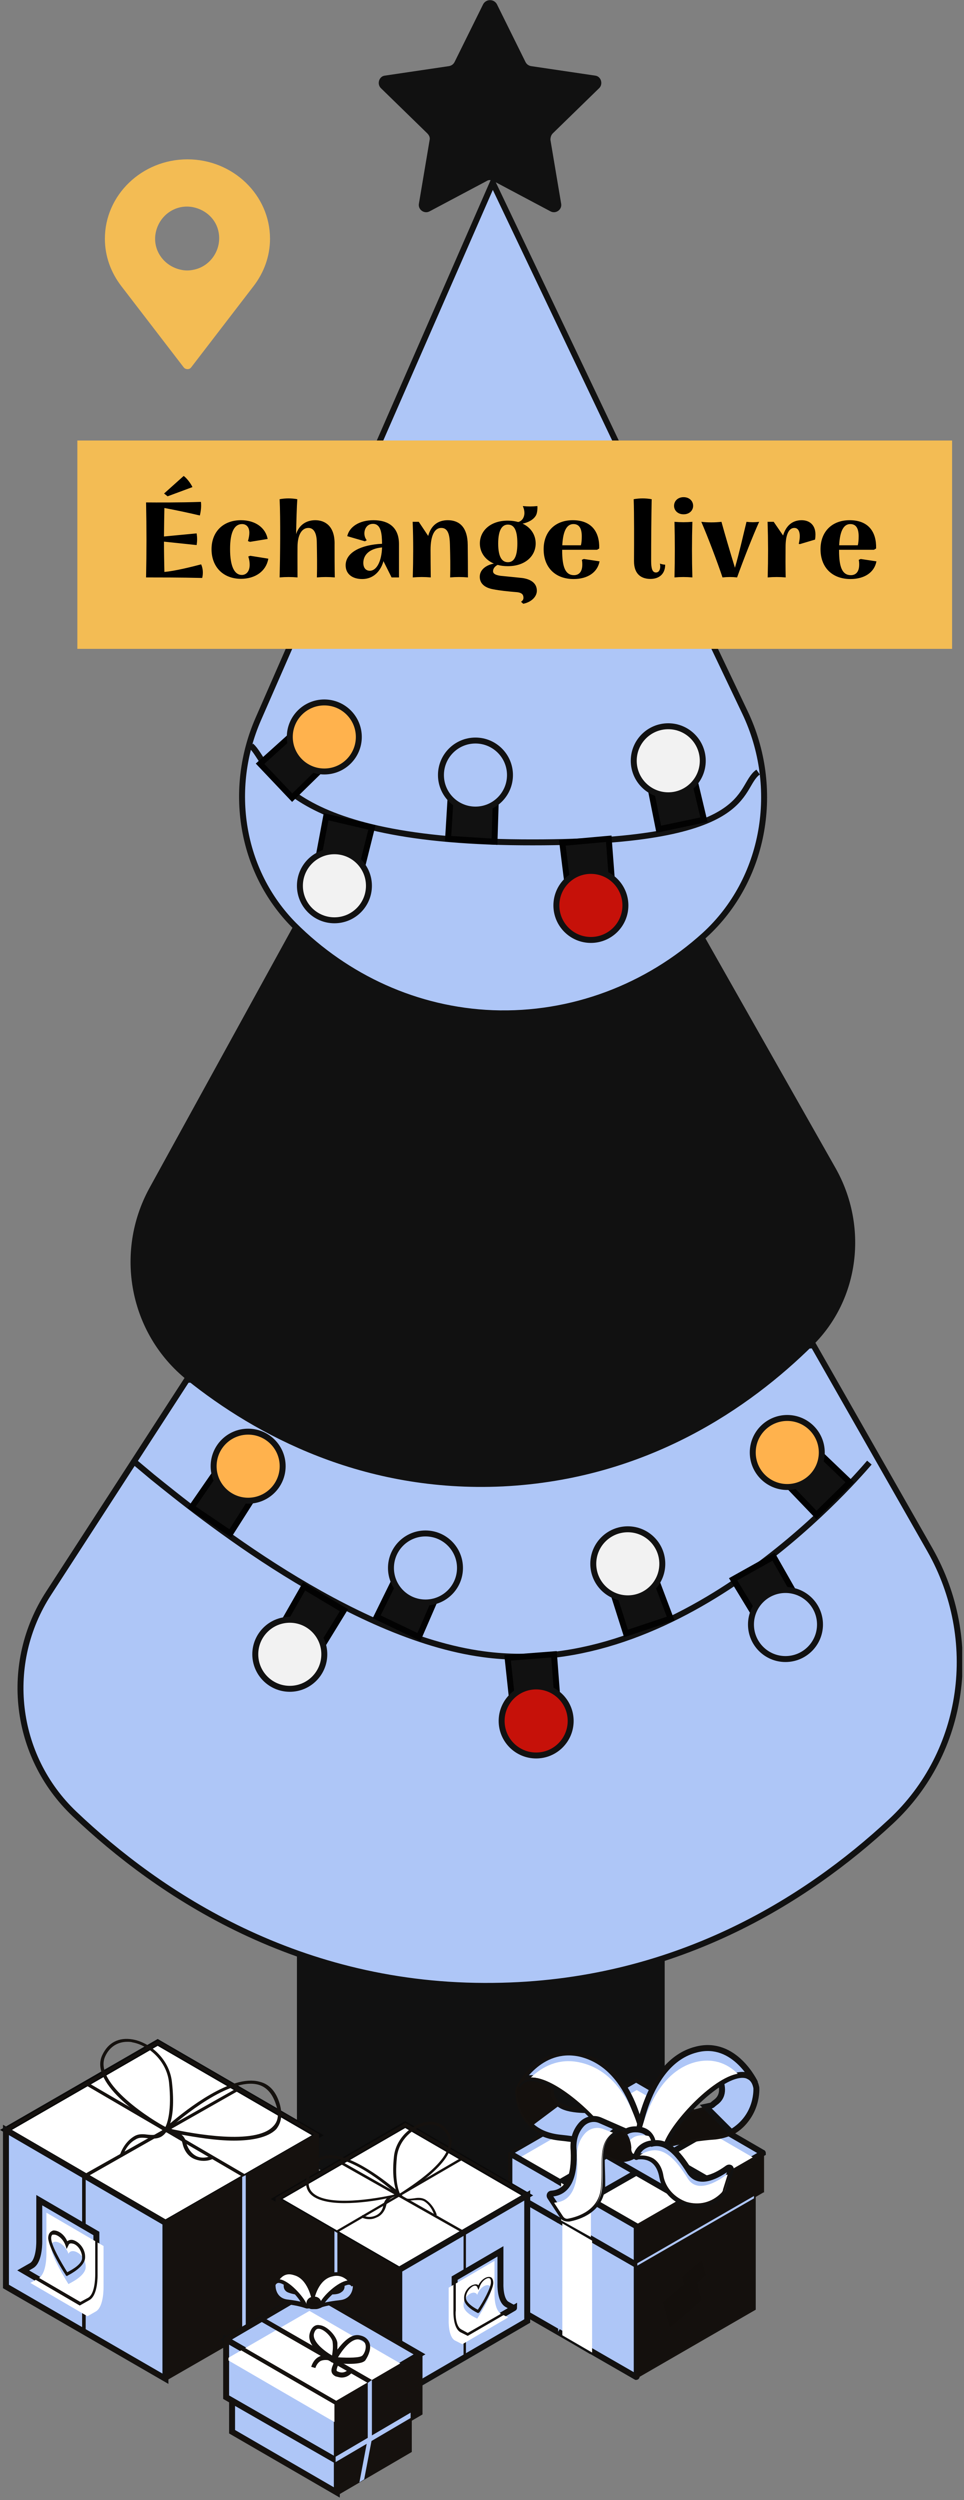 <svg width="162" height="420" viewBox="0 0 162 420" fill="none" xmlns="http://www.w3.org/2000/svg">
<rect x="0" y="0" width="162" height="420" fill="#808080" stroke="none"/>
<g clip-path="url(#clip0)">
<path d="M49.9 328.1V361.7C53.2 364.3 64 372.3 79.9 372.6C97 372.9 108.6 364.2 111.7 361.7C111.7 350.7 111.7 339.8 111.7 328.8L49.9 328.1Z" fill="#111111"/>
<path d="M31.4 231.8L8.2 267.6C0.5 279.4 2.3 295 12.5 304.7C26.7 318.2 50.3 334 82.9 333.6C113.2 333.3 135.4 319.3 149.7 306C162.3 294.3 164.8 275.4 156.3 260.4L136.7 226L31.4 231.8Z" fill="#AEC6F7" stroke="#111111" stroke-miterlimit="10"/>
<path d="M49.401 155.4L25.101 199.6C19.201 210.4 21.701 224 31.401 231.8C43.001 241.1 61.001 250.8 84.501 249.7C108.801 248.5 126.101 236.4 136.601 226C144.501 218.2 145.901 205.9 140.401 196.2L118.301 157.2L49.401 155.4Z" fill="#111111"/>
<path d="M82.8 30.7L43.4 120.8C38.3 132.5 40.4 146.3 49.4 155.4C58.2 164.2 70 169.7 82.8 170.2C96.1 170.7 108.8 165.8 118.4 157.1C128.7 147.7 131.2 132.3 125.2 119.7L82.8 30.7Z" fill="#AEC6F7" stroke="#111111" stroke-miterlimit="10"/>
<path d="M83.5 0.7L88.3 10.4C88.5 10.8 88.8 11 89.2 11.1L100 12.7C101 12.8 101.4 14.1 100.7 14.8L92.9 22.4C92.6 22.7 92.5 23.1 92.5 23.5L94.3 34.2C94.5 35.2 93.4 36 92.5 35.5L82.9 30.4C82.5 30.2 82.1 30.2 81.8 30.4L72.2 35.5C71.3 36 70.2 35.2 70.4 34.2L72.2 23.5C72.3 23.1 72.1 22.7 71.8 22.4L64 14.8C63.3 14.1 63.7 12.8 64.7 12.7L75.5 11.1C75.9 11 76.2 10.8 76.4 10.4L81.2 0.7C81.7 -0.2 83 -0.2 83.5 0.7Z" fill="#111111"/>
<path d="M87.101 364.9V387.9L106.901 399.3C106.901 399.3 107.001 399.3 107.001 399.2V376.4L87.101 364.9Z" fill="#AEC6F7" stroke="#111111" stroke-miterlimit="10"/>
<path d="M106.9 399.5H106.8L86.9 388V364.7L107.1 376.4V399.3C107.1 399.4 107.1 399.5 107 399.5C106.9 399.4 106.9 399.5 106.9 399.5ZM87.2 387.8L106.8 399.1V376.5L87.2 365.2V387.8Z" fill="#15110E"/>
<path d="M126.8 364.9V387.9L107 399.3C107 399.3 106.9 399.3 106.9 399.2V376.4L126.8 364.9Z" fill="#14100D"/>
<path d="M107.001 399.5H106.901C106.801 399.5 106.801 399.4 106.801 399.3V376.4H106.901L127.001 364.8V388L107.101 399.5C107.101 399.4 107.001 399.5 107.001 399.5ZM107.101 376.5V399.1L126.701 387.8V365.2L107.101 376.5Z" fill="#15110E"/>
<path d="M128.201 361.7L106.901 374L85.601 361.7V361.6L106.901 349.3L128.101 361.6C128.201 361.6 128.201 361.7 128.201 361.7Z" fill="#AEC6F7" stroke="#111111" stroke-miterlimit="10"/>
<path d="M128.3 363.5L107 375.8L85.7 363.5V363.4L107 351.1L128.2 363.4C128.3 363.4 128.3 363.5 128.3 363.5Z" fill="white"/>
<path d="M106.9 374.2L85.5 361.9C85.4 361.9 85.4 361.8 85.4 361.7C85.4 361.6 85.4 361.6 85.5 361.5L106.9 349.2H107L128.2 361.5C128.3 361.5 128.3 361.6 128.3 361.7C128.3 361.8 128.3 361.9 128.2 361.9L106.9 374.2ZM85.9 361.6L106.9 373.7L127.9 361.6L106.9 349.5L85.9 361.6Z" fill="#15110E"/>
<path d="M85.601 361.7V368.2L107.001 380.5V374L85.601 361.7Z" fill="#AEC6F7" stroke="#111111" stroke-miterlimit="10"/>
<path d="M107.1 380.799L85.4 368.299V361.7C85.4 361.6 85.4 361.6 85.5 361.5C85.6 361.5 85.6 361.5 85.7 361.5L107.1 373.799V380.799ZM85.7 368.1L106.7 380.2V374L85.7 361.9V368.1Z" fill="#15110E"/>
<path d="M128.3 361.8V368.2L106.9 380.5V374L128.1 361.7C128.2 361.7 128.3 361.7 128.3 361.8Z" fill="#14100D"/>
<path d="M106.801 380.8V373.9H106.901L128.101 361.6C128.201 361.6 128.301 361.6 128.301 361.6C128.401 361.6 128.401 361.7 128.401 361.8V368.3H128.301L106.801 380.8ZM107.101 374.1V380.3L128.101 368.2V362L107.101 374.1Z" fill="#15110E"/>
<path d="M99.001 369.5L120.501 357.2L115.401 354.3L94.101 366.6L99.001 369.5Z" fill="#AEC6F7" stroke="#111111" stroke-miterlimit="10"/>
<path d="M93.801 372.9L98.701 375.8V394.6L93.801 391.7" fill="#AEC6F7"/>
<path d="M93.801 372.9L98.701 375.8V394.6L93.801 391.7" stroke="#111111" stroke-miterlimit="10"/>
<path d="M94.501 392.3V373.5L99.501 376.4V395.2L94.501 392.3Z" fill="white"/>
<path d="M94.301 373V366.7L99.301 369.6V375.8L94.301 373Z" fill="white"/>
<path d="M114.8 369.5L93.4 357.2L98.4 354.3L119.8 366.6L114.8 369.5Z" fill="#AEC6F7" stroke="#111111" stroke-miterlimit="10"/>
<path d="M86.8 351.2C86.8 351.2 86.5 358.3 94.1 359.1C99.8 359.7 103.5 360.8 104.5 361.2C104.7 361.3 105.7 360.6 105.8 360.5L106.1 356.799C106.1 356.799 100.8 354.4 100.6 354.4C100.3 354.4 96 354.8 94.2 353.6C92.4 352.5 92.9 350.6 93.7 349.1C94.5 347.5 93.1 347 93.1 347L87.8 349.6L87.6 349.799C87.1 350.199 86.9 350.7 86.8 351.2Z" fill="#AEC6F7" stroke="#111111" stroke-miterlimit="10"/>
<path d="M89.3 357.2L94.1 353.6C94.1 353.6 94.1 353.6 94 353.6C92.2 352.5 92.7 350.6 93.5 349.1C94.3 347.5 92.9 347 92.9 347L87.6 349.6L87.4 349.799C87 350.199 86.8 350.7 86.7 351.2C86.7 351.2 86.5 354.9 89.3 357.2Z" fill="#14100D"/>
<path d="M104.5 361.4C104.5 361.4 104.4 361.4 104.5 361.4C103.5 361 99.9 359.9 94.1 359.3C86.3 358.5 86.6 351.3 86.6 351.2C86.7 350.7 87 350.1 87.4 349.7L87.7 349.4L93 346.7H93.1C93.1 346.7 93.7 346.9 94 347.5C94.2 347.9 94.1 348.4 93.8 349C93 350.5 92.5 352.2 94.3 353.3C95 353.8 96.7 354.3 100.4 354.1C100.5 354.1 100.6 354.1 100.6 354.1C100.9 354.1 104.6 355.8 106.2 356.5H106.3L105.9 360.4C105.8 360.6 105.1 361 104.9 361.1C104.7 361.3 104.6 361.4 104.5 361.4ZM86.9 351.2C86.9 351.6 86.7 358.1 94.1 358.9C99.9 359.5 103.5 360.6 104.5 361C104.7 361 105.4 360.5 105.5 360.4L105.8 356.8C103.8 355.9 100.7 354.5 100.4 354.4C100.4 354.4 100.3 354.4 100.2 354.4C96.4 354.6 94.6 354.1 93.9 353.6C91.9 352.4 92.5 350.4 93.3 348.8C93.5 348.3 93.6 347.9 93.5 347.6C93.4 347.2 93 347 92.9 347L87.7 349.6L87.5 349.8C87.3 350.3 87 350.7 86.9 351.2Z" fill="#15110E"/>
<path d="M87 350.4C89.7 345.5 101.1 355.8 103 360.1C103.5 361.1 105 361.5 106.2 361L108.1 360.1C108.1 360.1 106.8 347.2 97.5 345C90.6 343.5 87 350.4 87 350.4Z" fill="#AEC6F7" stroke="#111111" stroke-miterlimit="10"/>
<path d="M97.6 346.5C93.8 345.6 91 347.3 89.2 349C93.5 348.8 101.5 356.4 103 360C103.5 361 105 361.4 106.2 360.9L107.9 360.1C107.3 356.7 104.9 348.2 97.6 346.5Z" fill="white"/>
<path d="M105.1 361.4C104.2 361.4 103.3 361 102.9 360.2C101.4 356.6 93.8 349.5 89.5 349.3C88.4 349.2 87.6 349.6 87.2 350.5L86.9 350.3C86.9 350.2 90.6 343.3 97.6 344.9C106.9 347 108.3 360 108.3 360.1V360.2L106.3 361.1C105.9 361.4 105.5 361.4 105.1 361.4ZM89.3 349C89.4 349 89.4 349 89.5 349C93.8 349.2 101.6 356.4 103.1 360.1C103.6 361 105 361.4 106.1 360.9L107.9 360.1C107.7 358.8 106 347.3 97.5 345.3C92.6 344.2 89.4 347.4 88 349.3C88.4 349.1 88.8 349 89.3 349Z" fill="#15110E"/>
<path d="M127.1 350.7C127.1 350.7 127.4 358.1 120.2 359C114.8 359.6 111.4 360.8 110.4 361.2C110.2 361.3 109.3 360.6 109.2 360.4L108.9 356.5C108.9 356.5 113.3 354.9 113.5 354.9C113.7 354.9 118.4 354.3 120.2 353.1C121.9 351.9 121.4 350 120.7 348.3C120 346.6 121.3 346.1 121.3 346.1L126.3 348.9L126.5 349.1C126.8 349.6 127 350.2 127.1 350.7Z" fill="#130F0C"/>
<path d="M120.201 353.2C119.401 353.8 120.001 353.6 118.601 353.9L122.901 358.2C127.501 355.5 127.101 350.7 127.101 350.7C127.001 350.2 126.801 349.6 126.401 349.2L126.201 349L121.201 346.2C121.201 346.2 119.901 346.8 120.601 348.4C121.401 350.1 121.901 352 120.201 353.2Z" fill="#AEC6F7" stroke="#111111" stroke-miterlimit="10"/>
<path d="M110.401 361.4C110.301 361.4 110.301 361.4 110.201 361.3C109.901 361.2 109.201 360.7 109.101 360.5L108.801 356.5H108.901C109.901 356.1 113.301 354.9 113.601 354.9C113.801 354.9 118.501 354.3 120.201 353.2C121.901 352 121.401 350.2 120.601 348.6C120.301 348 120.301 347.4 120.501 347C120.701 346.4 121.301 346.2 121.301 346.2H121.401L126.501 349.1L126.701 349.3C127.101 349.8 127.301 350.3 127.401 350.9C127.401 351 127.601 358.5 120.301 359.4C114.701 359.8 111.301 361 110.401 361.4ZM109.401 360.4C109.501 360.5 110.201 361 110.401 361C111.301 360.6 114.701 359.5 120.201 358.8C127.101 358 127.001 351 127.001 350.7C126.901 350.2 126.701 349.7 126.301 349.3L126.101 349.1L121.201 346.4C121.101 346.5 120.801 346.7 120.701 347C120.601 347.4 120.601 347.8 120.801 348.4C121.501 350 122.101 352.1 120.201 353.4C118.401 354.6 113.701 355.2 113.401 355.2C113.201 355.2 110.601 356.1 109.001 356.7L109.401 360.4Z" fill="#15110E"/>
<path d="M126.901 349.9C124.401 344.8 113.501 355.5 111.801 360.1C111.301 361.2 109.901 361.6 108.801 361L107.001 360.1C107.001 360.1 108.301 346.5 117.001 344.3C123.501 342.6 126.901 349.9 126.901 349.9Z" fill="#AEC6F7" stroke="#111111" stroke-miterlimit="10"/>
<path d="M116.901 346.4C110.301 348.1 108.001 356.3 107.201 360.2L108.701 361C109.801 361.6 111.201 361.1 111.701 360.1C113.101 356.5 120.001 349.1 124.201 348.6C122.601 346.9 120.201 345.6 116.901 346.4Z" fill="white"/>
<path d="M109.801 361.4C109.401 361.4 109.001 361.3 108.701 361.1L106.801 360.1V360C106.801 359.9 108.201 346.3 116.901 344.1C123.501 342.4 127.001 349.7 127.001 349.8L126.701 349.9C126.301 349 125.501 348.6 124.501 348.6C120.601 348.8 113.301 356.3 111.901 360C111.701 360.5 111.201 360.9 110.601 361.1C110.401 361.4 110.101 361.4 109.801 361.4ZM107.101 360L108.801 360.9C109.301 361.2 109.901 361.2 110.501 361C111.001 360.8 111.401 360.5 111.601 360C112.901 356.4 120.201 348.5 124.501 348.3C125.001 348.3 125.501 348.4 125.901 348.6C124.601 346.6 121.601 343.2 116.901 344.4C108.901 346.5 107.301 358.7 107.101 360Z" fill="#15110E"/>
<path d="M104.1 360.8C104 360.6 104 360.4 104 360.2C104.1 359.5 104.5 357.7 106.8 357.7C109 357.7 109.6 359.2 109.7 359.9C109.8 360.1 109.7 360.4 109.7 360.6V360.7C109.5 361.4 108.8 362 107.9 362H105.9C105.1 362 104.3 361.5 104.1 360.8Z" fill="#AEC6F7" stroke="#111111" stroke-miterlimit="10"/>
<path d="M107.9 362C108.7 362 109.5 361.5 109.7 360.7V360.6C109.8 360.4 109.8 360.1 109.7 359.9C109.6 359.6 109.5 359.2 109.3 358.9C108.9 358.8 108.5 358.7 108 358.7C105.7 358.7 105.3 360.4 105.2 361.2C105.2 361.4 105.2 361.6 105.3 361.8C105.3 361.9 105.3 361.9 105.4 362C105.6 362 105.7 362.1 105.9 362.1H107.9V362Z" fill="white"/>
<path d="M107.9 362.2H105.9C105 362.2 104.2 361.6 104 360.9C103.9 360.7 103.9 360.5 103.9 360.3C104 359.5 104.4 357.7 106.8 357.7C109.1 357.7 109.7 359.3 109.9 360.1C110 360.4 109.9 360.6 109.9 360.9V361C109.7 361.6 108.9 362.2 107.9 362.2ZM106.9 357.9C104.7 357.9 104.3 359.5 104.3 360.2C104.3 360.4 104.3 360.5 104.3 360.7C104.5 361.4 105.2 361.8 105.9 361.8H107.9C108.7 361.8 109.3 361.3 109.5 360.7V360.6C109.6 360.4 109.6 360.2 109.5 360C109.4 359.3 108.9 357.9 106.9 357.9Z" fill="#15110E"/>
<path d="M104.1 357.6C104.1 357.6 105.9 358.1 106 360.9C106 360.9 105.8 362.2 107 362.3C107 362.3 104.4 364 102.1 362.2C101 361.3 99.9 359.4 98.3 359.8C96.7 360.2 99.8 357.4 99.8 357.4H101.5L102.5 358L103.1 357.6H104.1Z" fill="#130F0C"/>
<path d="M104.501 363.2C103.701 363.2 102.901 363 102.001 362.3C101.701 362.1 101.401 361.7 101.101 361.4C100.301 360.5 99.401 359.6 98.301 359.9C98.201 359.9 97.801 360 97.701 359.8C97.501 359.4 98.701 358.2 99.701 357.2H101.501L102.501 357.7L103.001 357.3L104.001 357.4C104.101 357.4 105.901 358 106.101 360.8C106.101 360.8 106.001 361.3 106.301 361.7C106.401 361.9 106.701 362 107.001 362H107.501L107.101 362.3C107.101 362.4 105.901 363.2 104.501 363.2ZM98.701 359.6C99.701 359.6 100.601 360.5 101.301 361.2C101.601 361.5 101.901 361.8 102.201 362.1C103.901 363.4 105.801 362.8 106.501 362.4C106.301 362.3 106.201 362.2 106.101 362.1C105.801 361.7 105.801 361.1 105.801 361C105.701 358.5 104.201 357.9 104.001 357.9L103.101 357.8L102.501 358.3L101.401 357.7H99.801C98.901 358.5 98.001 359.5 97.901 359.8C97.901 359.8 98.001 359.8 98.101 359.8C98.401 359.6 98.601 359.6 98.701 359.6Z" fill="#15110E"/>
<path d="M104.101 357.6L100.901 356.2C99.801 355.7 98.501 356 97.701 356.9C96.901 357.8 96.201 359.2 96.401 361.3C96.601 365.6 95.501 368.3 92.701 368.5C92.401 368.5 92.301 368.8 92.401 369L94.501 372.2C94.701 372.6 95.101 372.7 95.601 372.7C97.201 372.4 100.901 371.3 101.201 367.3C101.301 362.3 100.201 359.6 104.101 357.6Z" fill="#AEC6F7" stroke="#111111" stroke-miterlimit="10"/>
<path d="M101.501 357.7C100.401 357.2 99.101 357.5 98.301 358.4C97.501 359.3 96.801 360.7 97.001 362.8C97.201 367.1 96.101 369.8 93.301 370C93.201 370 93.201 370 93.101 370.1L94.501 372.3C94.701 372.7 95.101 372.8 95.601 372.8C97.201 372.5 100.901 371.4 101.201 367.4C101.501 362.9 100.601 360.2 103.101 358.3L101.501 357.7Z" fill="white"/>
<path d="M95.2 373C94.8 373 94.4 372.8 94.2 372.4L92.1 369.2C92 369 92 368.9 92.1 368.7C92.2 368.5 92.3 368.4 92.5 368.4C95 368.2 96.3 365.7 96 361.3C95.9 359.5 96.4 357.9 97.4 356.8C98.2 355.8 99.6 355.5 100.8 356.1L104.4 357.6L104.1 357.8C101.2 359.2 101.2 361.1 101.2 364.3C101.2 365.2 101.2 366.3 101.1 367.5C100.8 371.6 97 372.8 95.4 373.1C95.4 373 95.3 373 95.2 373ZM99.7 356.2C99 356.2 98.2 356.5 97.7 357.1C96.7 358.2 96.3 359.6 96.4 361.4C96.7 365.9 95.3 368.5 92.6 368.8C92.5 368.8 92.5 368.9 92.5 368.9C92.5 369 92.5 369 92.5 369.1L94.6 372.3C94.8 372.6 95.1 372.8 95.5 372.7C97.1 372.4 100.7 371.3 101 367.4C101.1 366.2 101.1 365.2 101.1 364.3C101.1 361.2 101.1 359.2 103.9 357.7L101 356.4C100.4 356.2 100 356.2 99.7 356.2Z" fill="#15110E"/>
<path d="M106.9 362.3C106.9 362.3 107 362.4 106.9 362.3C107.6 362.2 110.6 361.8 111.3 365.7C112.1 370 117.7 372.2 121.3 368.6C121.5 368.4 121.6 368.2 121.7 368L122.8 364.5C122.9 364.2 122.6 364 122.3 364.2C120.8 365.3 117.5 367.3 115.9 364.8C113.8 361.4 111.9 359.6 109.6 360.1C109.5 360 107.3 360.3 106.9 362.3Z" fill="#AEC6F7" stroke="#111111" stroke-miterlimit="10"/>
<path d="M111.401 365.7C112.201 370 117.801 372.2 121.401 368.6C121.601 368.4 121.701 368.2 121.801 368L122.501 365.7C122.501 365.4 122.201 365.2 122.001 365.4C120.501 366.5 117.201 368.5 115.601 366C113.501 362.6 111.601 360.8 109.301 361.3C109.301 361.3 108.001 361.5 107.201 362.4C107.901 362.2 110.701 361.9 111.401 365.7Z" fill="white"/>
<path d="M117.101 370.5C116.501 370.5 115.901 370.4 115.301 370.2C113.101 369.5 111.501 367.8 111.201 365.7C111.001 364.4 110.401 363.4 109.601 362.9C108.601 362.2 107.401 362.4 107.101 362.5C107.001 362.5 106.901 362.5 106.901 362.4C106.801 362.3 106.801 362.3 106.801 362.2C107.101 360.1 109.501 359.8 109.501 359.8C112.201 359.2 114.201 361.7 116.001 364.6C116.401 365.2 116.901 365.6 117.501 365.7C119.101 366 121.001 364.8 122.101 364C122.301 363.9 122.501 363.9 122.701 364C122.901 364.1 122.901 364.3 122.901 364.5L121.801 368C121.701 368.3 121.601 368.5 121.401 368.7C120.201 369.9 118.701 370.5 117.101 370.5ZM107.901 362.1C108.401 362.1 109.101 362.2 109.801 362.6C110.701 363.2 111.301 364.2 111.501 365.6C111.901 367.6 113.401 369.2 115.401 369.9C117.501 370.5 119.601 370 121.201 368.4C121.401 368.2 121.501 368 121.501 367.8L122.601 364.3C122.601 364.2 122.601 364.1 122.501 364.1C122.501 364.1 122.401 364 122.301 364.1C121.201 364.9 119.201 366.2 117.501 365.9C116.801 365.8 116.201 365.3 115.701 364.6C113.401 360.9 111.601 359.5 109.501 360C109.401 360 107.401 360.3 107.001 362C107.301 362.1 107.601 362.1 107.901 362.1Z" fill="#15110E"/>
<path d="M116.8 382.1L111.4 386.8L112.6 391L117.9 386.4L116.8 382.1Z" fill="#130F0C"/>
<path d="M117.901 379.7L114.601 382.5L115.301 385.1L118.601 382.2L117.901 379.7Z" fill="#130F0C"/>
<path d="M126.701 368.9V369.3L107.101 380.6V380.2" fill="#AEC6F7"/>
<path d="M27.8 373.4L1 357.8L26.5 343.1L53.4 358.7L27.8 373.4Z" fill="white" stroke="#0A0A0A" stroke-miterlimit="10"/>
<path d="M1 357.8V384.1L27.8 399.6V373.4L1 357.8Z" fill="#AEC6F7" stroke="#111111" stroke-miterlimit="10"/>
<path d="M26.7 342.9L26.6 342.8L0.7 357.7V384.3L27.8 400L53.5 385.2L53.6 385.1V358.5L26.7 342.9ZM27.6 399.2L1.3 383.9V358.3L21.1 369.7L27.6 373.5V399.2ZM1.5 357.8L26.5 343.4L52.8 358.6L27.8 373L1.5 357.8Z" fill="#15110E"/>
<path d="M40.801 365.7L14.101 350.1L14.501 349.7L41.401 365.4L40.801 365.7Z" fill="#15110E"/>
<path d="M41.3 392L40.7 392.3V365.7L41.3 365.4V392Z" fill="#AEC6F7"/>
<path d="M14.4 391.7H13.8V365.5L13.9 365.4L39.8 350.8L40.1 351.2L14.4 365.8V391.7Z" fill="#15110E"/>
<path d="M47 353.4C46.4 351.4 45.3 350.1 43.6 349.7C38.9 348.4 31.3 354.4 28.6 356.7C29 355.5 29.3 353.4 28.9 349.8C28.5 345.9 25.2 343.1 22.3 342.6C20 342.2 18.2 343.1 17.2 345.2C14.8 350.2 25.2 356.5 27.3 357.8C26.7 358.7 25.9 358.7 24.9 358.6C24.1 358.5 23.3 358.4 22.5 358.9C20.7 360 20.1 362.1 20.1 362.2L20.6 362.3C20.6 362.3 21.1 360.3 22.8 359.4C23.4 359 24.1 359.1 24.9 359.2C25.9 359.3 27 359.4 27.9 358.2H28L28.1 358.1C28.3 358.1 28.6 358.2 29 358.3C29.7 358.6 30.5 359.1 30.7 360.2C31 361.4 31.7 362.3 32.7 362.7C33.2 362.9 33.7 363 34.2 363C34.8 363 35.3 362.9 35.9 362.6L35.7 362.1C34.8 362.5 33.8 362.6 33 362.2C32.2 361.8 31.6 361 31.3 360C31.2 359.4 30.9 358.9 30.5 358.6C32.8 359 36.2 359.6 39.3 359.6C42.3 359.6 45 359.1 46.4 357.7C47.3 356.6 47.5 355.2 47 353.4ZM17.7 345.4C18.4 343.9 19.7 343 21.4 343C21.7 343 22 343 22.3 343.1C25 343.6 28 346.2 28.4 349.8C28.9 354.6 28.1 356.7 27.8 357.3C26 356.4 15.5 350 17.7 345.4ZM45.9 357.2C42.9 360.4 32.4 358.4 29 357.7C28.8 357.6 28.6 357.6 28.4 357.6C30.3 355.9 38.6 348.9 43.4 350.2C44.8 350.6 45.8 351.7 46.4 353.6C46.9 355.1 46.8 356.3 45.9 357.2Z" fill="#15110E"/>
<path d="M16.199 382V375.2L6.599 369.6V376.4C6.599 376.4 6.699 379.8 5.299 380.6C3.899 381.4 3.899 381.4 3.899 381.4L13.499 387C13.499 387 13.499 387 14.899 386.2C16.299 385.4 16.199 382 16.199 382Z" fill="#AEC6F7" stroke="#111111" stroke-miterlimit="10"/>
<path d="M17.4 384.1V377.3L7.8 371.7V378.5C7.8 378.5 7.9 381.9 6.5 382.7C5.1 383.5 5.1 383.5 5.1 383.5L14.7 389.1C14.7 389.1 14.7 389.1 16.1 388.3C17.5 387.5 17.4 384.1 17.4 384.1Z" fill="white"/>
<path d="M13.4 387.3L3.3 381.4L5.1 380.4C6.2 379.8 6.3 377.3 6.3 376.4V369.2L16.4 375.1V382C16.4 382.2 16.5 385.6 15 386.4L13.4 387.3ZM4.4 381.4L13.5 386.7L14.8 386C15.9 385.4 16 382.9 16 382V375.4L6.9 370.1V376.4C6.9 376.5 7 380 5.5 380.8L4.4 381.4Z" fill="#15110E"/>
<path d="M8.6 377.601C8.5 375.701 10.9 376.701 11.5 378.601C12.1 377.401 14.5 378.801 14.4 380.901C14.3 382.401 11.8 383.501 11.5 383.701C11.2 383.201 8.7 379.201 8.6 377.601Z" fill="#AEC6F7"/>
<path d="M11.2 382.3H11.1L11 382.1C10.5 381.4 8.2 377.6 8.1 376C8.1 375 8.7 374.8 8.9 374.7C9.7 374.6 10.8 375.3 11.3 376.5C11.6 376.3 11.9 376.2 12.3 376.3C13.3 376.6 14.4 377.8 14.3 379.3C14.2 380.8 11.9 382 11.3 382.3V382.4L11.2 382.3ZM8.6 376C8.6 377.2 10.3 380.1 11.3 381.7C12.3 381.2 13.8 380.3 13.8 379.3C13.8 378 12.9 377 12.2 376.9C11.8 376.8 11.6 376.9 11.5 377.2L11.2 377.8L11 377.2C10.6 376 9.5 375.3 9 375.4C8.7 375.3 8.6 375.7 8.6 376Z" fill="#15110E"/>
<path d="M67.1 381.3L88.6 368.8L68.1 356.9L46.5 369.4L67.1 381.3Z" fill="white" stroke="#0A0A0A" stroke-miterlimit="10"/>
<path d="M88.6 368.8V389.9L67.1 402.4V381.3L88.6 368.8Z" fill="#AEC6F7" stroke="#111111" stroke-miterlimit="10"/>
<path d="M68 356.7L68.1 356.6L88.8 368.6V390L67 402.6L46.4 390.7L46.3 390.6V369.2L68 356.7ZM67.3 402L88.4 389.8V369.2L72.5 378.4L67.3 381.5V402ZM88.2 368.8L68.1 357.2L47 369.4L67.1 381L88.2 368.8Z" fill="#15110E"/>
<path d="M56.6 375.1L78.1 362.6L77.8 362.3L56.2 374.9L56.6 375.1Z" fill="#15110E"/>
<path d="M56.2 396.2L56.7 396.5V375.1L56.2 374.8V396.2Z" fill="#AEC6F7"/>
<path d="M77.9 396H78.3V374.9H78.2L57.4 363.1L57.2 363.5L77.9 375.2V396Z" fill="#15110E"/>
<path d="M51.699 365.2C52.199 363.6 53.099 362.5 54.399 362.2C58.199 361.2 64.299 366 66.499 367.8C66.199 366.8 65.899 365.1 66.199 362.3C66.499 359.2 69.199 356.9 71.499 356.5C73.299 356.2 74.799 356.9 75.599 358.6C77.499 362.6 69.199 367.7 67.499 368.7C67.999 369.5 68.699 369.4 69.499 369.3C70.099 369.2 70.799 369.1 71.499 369.5C72.899 370.4 73.399 372 73.399 372.1L72.999 372.2C72.999 372.2 72.599 370.6 71.299 369.8C70.799 369.5 70.199 369.6 69.599 369.6C68.799 369.7 67.899 369.8 67.199 368.8H67.099C66.899 368.8 66.699 368.9 66.299 369C65.699 369.2 65.099 369.6 64.899 370.5C64.699 371.4 64.099 372.2 63.299 372.5C62.899 372.7 62.499 372.8 62.099 372.8C61.599 372.8 61.199 372.7 60.699 372.5L60.899 372.1C61.599 372.5 62.399 372.5 63.099 372.2C63.799 371.9 64.299 371.3 64.399 370.5C64.499 370 64.699 369.6 64.999 369.3C63.199 369.7 60.399 370.1 57.899 370.1C55.499 370.1 53.299 369.7 52.199 368.6C51.399 367.8 51.199 366.6 51.699 365.2ZM75.199 358.8C74.599 357.6 73.599 356.9 72.299 356.9C72.099 356.9 71.799 356.9 71.599 357C69.399 357.4 66.999 359.5 66.699 362.4C66.299 366.3 66.999 368 67.199 368.5C68.499 367.6 76.999 362.5 75.199 358.8ZM52.499 368.3C54.899 370.8 63.399 369.3 66.099 368.7C66.299 368.6 66.399 368.6 66.599 368.6C65.099 367.2 58.399 361.6 54.499 362.7C53.299 363 52.499 363.9 52.099 365.4C51.699 366.6 51.799 367.6 52.499 368.3Z" fill="#15110E"/>
<path d="M76.4 388.2V382.7L84.1 378.2V383.7C84.1 383.7 83.999 386.4 85.2 387.1C86.4 387.8 86.4 387.7 86.4 387.7L78.7 392.2C78.7 392.2 78.7 392.2 77.499 391.6C76.299 390.9 76.4 388.2 76.4 388.2Z" fill="#AEC6F7" stroke="#111111" stroke-miterlimit="10"/>
<path d="M75.4 389.8V384.3L83.1 379.8V385.3C83.1 385.3 82.999 388 84.2 388.7C85.4 389.3 85.4 389.3 85.4 389.3L77.7 393.8C77.7 393.8 77.7 393.8 76.499 393.2C75.299 392.6 75.4 389.8 75.4 389.8Z" fill="white"/>
<path d="M78.599 392.4L86.699 387.7L85.199 386.9C84.299 386.4 84.199 384.4 84.299 383.7V377.9L76.199 382.6V388.2C76.199 388.4 76.099 391.1 77.399 391.8L78.599 392.4ZM85.899 387.7L78.599 391.9L77.499 391.3C76.599 390.8 76.499 388.8 76.599 388.1V382.8L83.899 378.6V383.7C83.899 383.8 83.799 386.6 85.099 387.3L85.899 387.7Z" fill="#15110E"/>
<path d="M82.499 384.7C82.599 383.2 80.699 383.9 80.199 385.5C79.699 384.5 77.799 385.7 77.899 387.3C77.899 388.5 79.999 389.4 80.199 389.5C80.399 389.2 82.499 385.9 82.499 384.7Z" fill="#AEC6F7"/>
<path d="M80.399 388.5H80.499L80.599 388.4C80.999 387.8 82.899 384.7 82.899 383.5C82.899 382.7 82.499 382.5 82.299 382.5C81.699 382.4 80.799 383 80.399 383.9C80.199 383.7 79.899 383.7 79.599 383.8C78.799 384 77.899 385 77.999 386.2C77.999 387.4 79.899 388.4 80.399 388.6V388.5ZM82.499 383.4C82.499 384.3 81.199 386.7 80.299 388C79.499 387.6 78.299 386.8 78.299 386C78.299 385 79.099 384.2 79.599 384C79.899 383.9 80.099 384 80.199 384.2L80.399 384.7L80.599 384.2C80.899 383.2 81.799 382.6 82.199 382.7C82.499 382.8 82.499 383.1 82.499 383.4Z" fill="#15110E"/>
<path d="M38.001 393V402.7L56.601 413.4V403.7L38.001 393Z" fill="#AEC6F7" stroke="#111111" stroke-miterlimit="10"/>
<path d="M70.501 395.5L56.601 403.7L38.001 393L52.001 384.8L70.501 395.5Z" fill="#AEC6F7" stroke="#111111" stroke-miterlimit="10"/>
<path d="M70.501 398.9L56.601 407.1L38.001 396.3L52.001 388.2L70.501 398.9Z" fill="white"/>
<path d="M52.001 384.4L37.601 392.8V403L56.601 414L71.001 405.6V395.4L52.001 384.4ZM56.201 412.7L38.401 402.4V393.6L56.201 403.9V412.7ZM38.701 393L51.901 385.3L69.701 395.6L56.501 403.3L38.701 393Z" fill="#15110E"/>
<path d="M56.601 413.4V418.7L39.001 408.5V403.3L56.601 413.4Z" fill="#AEC6F7" stroke="#111111" stroke-miterlimit="10"/>
<path d="M56.601 413L38.601 402.6V408.8L56.701 419.2L69.201 411.9V405.6L56.601 413ZM39.401 408.3V403.9L56.201 413.6L56.301 418L39.401 408.3Z" fill="#15110E"/>
<path d="M56.4 413.6V412.7L69 405.3V406.2L56.4 413.6Z" fill="#AEC6F7"/>
<path d="M61.8 400.3L43.7 389.9L44.1 389.2L62.5 399.8L61.8 400.3Z" fill="#15110E"/>
<path d="M61.2 416.5L60.4 417L61.8 409.6V400.3L62.5 399.8V409.7L61.2 416.5Z" fill="#AEC6F7"/>
<path d="M62.1 393.6C61.9 393.1 61.5 392.5 60.4 392.3C59 392 57.6 393.5 56.7 394.7C56.7 394.3 56.7 394 56.7 393.6C56.6 392.5 55 390.7 53.7 390.6C53.3 390.5 52.5 390.6 52.1 391.8C51.3 394.1 54.6 396 55.7 396.6L55.6 396.8L56.1 396.9L56.5 397.1V397C57 397 57.8 397.1 58.6 397.1C59.8 397.1 61 397 61.4 396.5C62 395.6 62.4 394.5 62.1 393.6ZM52.8 391.9C53 391.3 53.3 391.2 53.5 391.2H53.6C54.6 391.3 55.9 392.8 55.9 393.5C56 394.3 55.9 395.1 55.8 395.7C54.6 395 52.3 393.3 52.8 391.9ZM60.9 395.7C60.5 396.1 58.6 396.1 56.8 396C57.5 394.8 59 392.8 60.3 393C60.9 393.1 61.3 393.4 61.4 393.8C61.6 394.4 61.3 395.3 60.9 395.7Z" fill="#15110E"/>
<path d="M57.401 399.4C57.101 399.4 56.801 399.3 56.401 399.2C55.401 398.7 55.701 397.9 55.901 397.4C56.001 397.2 56.101 396.9 56.001 396.8C56.001 396.7 55.801 396.7 55.701 396.6C55.001 396.4 54.401 396.4 53.901 396.6C53.201 397 53.001 397.8 53.001 397.8L52.301 397.6C52.301 397.6 52.601 396.4 53.601 395.9C54.301 395.5 55.101 395.5 56.001 395.8C56.401 395.9 56.701 396.1 56.801 396.4C57.001 396.8 56.901 397.2 56.701 397.6C56.501 398.2 56.501 398.3 56.801 398.4C57.901 398.9 58.601 398 58.701 397.9L59.301 398.4C58.901 398.9 58.301 399.4 57.401 399.4Z" fill="#15110E"/>
<path d="M59.6 384.1C59.6 384.1 59.7 386.5 57.1 386.8C55.2 387 53.9 387.4 53.6 387.5C53.5 387.5 53.2 387.3 53.2 387.3L53.1 386.1C53.1 386.1 54.9 385.3 55 385.3C55.1 385.3 56.5 385.4 57.2 385C57.8 384.6 57.6 384 57.4 383.5C57.1 383 57.6 382.8 57.6 382.8L59.4 383.7L59.5 383.8C59.4 383.7 59.5 383.9 59.6 384.1Z" fill="#AEC6F7"/>
<path d="M53.6 387.8C53.5 387.8 53.4 387.8 53.4 387.7C53.3 387.7 53 387.5 52.9 387.3V387.2L52.8 385.7L53 385.6C54.8 384.8 54.9 384.8 55 384.8H55.1C56.4 384.9 56.9 384.7 57 384.6C57.3 384.4 57.4 384.2 57.1 383.5C56.9 383.2 57 382.9 57 382.8C57.1 382.5 57.4 382.4 57.4 382.4L57.5 382.3L59.5 383.3L59.6 383.4C59.8 383.6 59.9 383.8 59.9 384C59.9 384 60 386.7 57.1 387C55.2 387.2 54 387.6 53.7 387.7L53.6 387.8ZM53.5 387C53.5 387 53.6 387 53.6 387.1C54 386.9 55.3 386.6 57.1 386.4C59.2 386.2 59.3 384.3 59.3 384.1C59.3 384 59.2 383.9 59.1 383.8L57.6 383C57.6 383 57.6 383.1 57.6 383.2C57.8 383.5 58.3 384.5 57.3 385.1C56.9 385.4 56.1 385.5 55 385.4C54.8 385.5 54.1 385.8 53.4 386.1L53.5 387Z" fill="#15110E"/>
<path d="M59.5 383.8C58.6 382.2 54.7 385.6 54.1 387.1C53.9 387.4 53.4 387.6 53 387.4L52.3 387.1C52.3 387.1 52.8 382.7 55.9 382C58.3 381.5 59.5 383.8 59.5 383.8Z" fill="white"/>
<path d="M53.4 387.8C53.2 387.8 53.1 387.8 52.9 387.7L52 387.3V387.1C52 386.9 52.5 382.5 55.8 381.8C58.3 381.2 59.6 383.6 59.7 383.8L59.1 384.1C59 384 58.9 383.8 58.6 383.8C57.3 383.9 54.8 386.2 54.3 387.3C54.2 387.6 53.8 387.8 53.4 387.8ZM52.7 386.9L53.1 387.1C53.4 387.2 53.7 387.1 53.7 387C54.2 385.7 56.8 383.3 58.4 383.1C57.9 382.6 57 382.1 55.9 382.4C53.5 382.9 52.8 386 52.7 386.9Z" fill="#15110E"/>
<path d="M46.001 383.9C46.001 383.9 45.901 386.4 48.301 386.7C50.101 386.9 51.301 387.3 51.601 387.4C51.701 387.4 52.001 387.2 52.001 387.1L52.101 385.8C52.101 385.8 50.601 385.3 50.501 385.3C50.401 385.3 48.801 385.1 48.301 384.7C47.701 384.3 47.901 383.7 48.101 383.1C48.401 382.5 47.901 382.3 47.901 382.3L46.201 383.2L46.101 383.3C46.101 383.5 46.001 383.7 46.001 383.9Z" fill="#AEC6F7"/>
<path d="M51.6 387.8H51.5C51.2 387.7 50.1 387.3 48.3 387.1C46.1 386.8 45.6 384.9 45.7 384C45.7 383.8 45.8 383.5 46 383.3L46.2 383.1L48 382.1L48.1 382.2C48.1 382.2 48.4 382.3 48.5 382.6C48.6 382.8 48.6 383 48.5 383.3C48.2 384 48.3 384.3 48.6 384.5C49.1 384.8 50.5 385 50.7 385C50.8 385 50.8 385 52.4 385.6L52.6 385.7L52.5 387.3C52.4 387.5 52 387.7 52 387.7C51.8 387.7 51.7 387.8 51.6 387.8ZM46.3 383.9C46.3 384.1 46.3 386.1 48.4 386.3C50.1 386.5 51.2 386.8 51.7 387C51.7 387 51.8 387 51.8 386.9L51.9 386C51.3 385.8 50.7 385.6 50.6 385.6C50.6 385.6 48.9 385.4 48.2 385C47.3 384.4 47.8 383.3 47.9 383C47.9 382.9 48 382.8 47.9 382.8L46.5 383.6C46.4 383.7 46.3 383.8 46.3 383.9Z" fill="#15110E"/>
<path d="M46.101 383.6C47.001 381.9 50.601 385.5 51.201 387C51.401 387.4 51.801 387.5 52.201 387.3L52.801 387C52.801 387 52.401 382.4 49.401 381.7C47.201 381.2 46.101 383.6 46.101 383.6Z" fill="white"/>
<path d="M51.8 387.8C51.7 387.8 51.6 387.8 51.4 387.7C51.1 387.6 50.9 387.4 50.8 387.2C50.3 386 48 383.5 46.8 383.5C46.6 383.5 46.4 383.6 46.3 383.8L45.7 383.5C46.1 382.6 47.5 380.9 49.4 381.4C52.5 382.2 53 386.8 53 387V387.2L52.2 387.6C52.1 387.7 52 387.8 51.8 387.8ZM47 382.9C48.6 383.1 51 385.8 51.5 387C51.5 387.1 51.6 387.1 51.7 387.2C51.8 387.2 51.9 387.2 52.1 387.2L52.5 387C52.4 386.1 51.7 382.8 49.4 382.2C48.2 381.8 47.5 382.3 47 382.9Z" fill="#15110E"/>
<path d="M53.7 387.2C53.7 387.1 53.7 387.1 53.7 387C53.7 386.8 53.5 386.2 52.8 386.2C52.1 386.2 51.9 386.7 51.8 386.9C51.8 387 51.8 387.1 51.8 387.1C51.9 387.3 52.1 387.5 52.4 387.5H53.1C53.4 387.6 53.6 387.4 53.7 387.2Z" fill="#14100D"/>
<path d="M53.1 387.9H52.4C52 387.9 51.6 387.6 51.5 387.2C51.5 387 51.5 386.9 51.5 386.8C51.6 386.2 52.1 385.8 52.8 385.8C53.6 385.8 54 386.4 54 386.9C54 387 54 387.1 54 387.2C53.9 387.7 53.5 387.9 53.1 387.9ZM52.8 386.5C52.4 386.5 52.2 386.7 52.1 387V387.1C52.1 387.2 52.3 387.3 52.4 387.3H53.1C53.2 387.3 53.4 387.2 53.4 387.1C53.4 387.1 53.4 387.1 53.4 387C53.4 386.5 52.9 386.5 52.8 386.5Z" fill="#15110E"/>
<path d="M146.1 245.7C142.4 250 114 282.3 81.3 277.9C58.7 274.9 33.4 254.4 25.6 248.1C24.3 247 23.2 246.1 22.5 245.5" stroke="#111111" stroke-miterlimit="10"/>
<path d="M138.1 244.5L142.8 249L137.2 254.5L132.6 249.7L138.1 244.5Z" fill="#111111" stroke="#020202" stroke-miterlimit="10"/>
<path d="M132.3 249.8C135.503 249.8 138.1 247.203 138.1 244C138.1 240.796 135.503 238.2 132.3 238.2C129.097 238.2 126.5 240.796 126.5 244C126.5 247.203 129.097 249.8 132.3 249.8Z" fill="#FFB24D" stroke="#111111" stroke-miterlimit="10"/>
<path d="M126.6 270.9L123.2 265.299L130 261.5L133.3 267.299L126.6 270.9Z" fill="#111111" stroke="#020202" stroke-miterlimit="10"/>
<path d="M132 278.7C135.203 278.7 137.8 276.103 137.8 272.9C137.8 269.696 135.203 267.1 132 267.1C128.797 267.1 126.2 269.696 126.2 272.9C126.2 276.103 128.797 278.7 132 278.7Z" fill="#AEC6F7" stroke="#111111" stroke-miterlimit="10"/>
<path d="M110.4 265.8L112.7 271.9L105.2 274.4L103.2 268.1L110.4 265.8Z" fill="#111111" stroke="#020202" stroke-miterlimit="10"/>
<path d="M105.5 268.5C108.703 268.5 111.3 265.903 111.3 262.7C111.3 259.497 108.703 256.9 105.5 256.9C102.297 256.9 99.7 259.497 99.7 262.7C99.7 265.903 102.297 268.5 105.5 268.5Z" fill="#F2F2F2" stroke="#111111" stroke-miterlimit="10"/>
<path d="M86 285L85.3 278.5L93.1 277.9L93.6 284.5L86 285Z" fill="#111111" stroke="#020202" stroke-miterlimit="10"/>
<path d="M90.1 294.9C93.303 294.9 95.9 292.303 95.9 289.1C95.9 285.897 93.303 283.3 90.1 283.3C86.897 283.3 84.3 285.897 84.3 289.1C84.3 292.303 86.897 294.9 90.1 294.9Z" fill="#C61109" stroke="#111111" stroke-miterlimit="10"/>
<path d="M73 269L70.4 275L63.3 271.6L66.2 265.7L73 269Z" fill="#111111" stroke="#020202" stroke-miterlimit="10"/>
<path d="M71.5 269.2C74.704 269.2 77.3 266.603 77.3 263.4C77.3 260.196 74.704 257.6 71.5 257.6C68.297 257.6 65.7 260.196 65.7 263.4C65.7 266.603 68.297 269.2 71.5 269.2Z" fill="#AEC6F7" stroke="#111111" stroke-miterlimit="10"/>
<path d="M47.9 272.1L51.1 266.5L57.8 270.5L54.3 276.2L47.9 272.1Z" fill="#111111" stroke="#020202" stroke-miterlimit="10"/>
<path d="M48.7 283.7C51.904 283.7 54.5 281.103 54.5 277.9C54.5 274.696 51.904 272.1 48.7 272.1C45.497 272.1 42.9 274.696 42.9 277.9C42.9 281.103 45.497 283.7 48.7 283.7Z" fill="#F2F2F2" stroke="#111111" stroke-miterlimit="10"/>
<path d="M42.2 252.1L38.7 257.6L32.2 253.2L36 247.7L42.2 252.1Z" fill="#111111" stroke="#020202" stroke-miterlimit="10"/>
<path d="M41.7 252.1C44.904 252.1 47.5 249.503 47.5 246.3C47.5 243.096 44.904 240.5 41.7 240.5C38.497 240.5 35.9 243.096 35.9 246.3C35.9 249.503 38.497 252.1 41.7 252.1Z" fill="#FFB24D" stroke="#111111" stroke-miterlimit="10"/>
<path d="M127.4 129.7C123.7 132.3 127.5 141.8 87.7 141.5C46.3 141.2 45.3 127.9 42.2 125.3" stroke="#111111" stroke-miterlimit="10"/>
<path d="M116.8 131.4L118.3 137.7L110.7 139.3L109.4 132.8L116.8 131.4Z" fill="#111111" stroke="#020202" stroke-miterlimit="10"/>
<path d="M112.3 133.6C115.503 133.6 118.1 131.003 118.1 127.8C118.1 124.597 115.503 122 112.3 122C109.097 122 106.5 124.597 106.5 127.8C106.5 131.003 109.097 133.6 112.3 133.6Z" fill="#F2F2F2" stroke="#111111" stroke-miterlimit="10"/>
<path d="M95.3 148L94.5 141.6L102.3 140.9L102.8 147.5L95.3 148Z" fill="#111111" stroke="#020202" stroke-miterlimit="10"/>
<path d="M99.3 157.9C102.503 157.9 105.1 155.303 105.1 152.1C105.1 148.897 102.503 146.3 99.3 146.3C96.097 146.3 93.5 148.897 93.5 152.1C93.5 155.303 96.097 157.9 99.3 157.9Z" fill="#C61109" stroke="#111111" stroke-miterlimit="10"/>
<path d="M83.301 134.9L83.101 141.4L75.301 140.9L75.701 134.3L83.301 134.9Z" fill="#111111" stroke="#020202" stroke-miterlimit="10"/>
<path d="M79.901 136C83.104 136 85.701 133.403 85.701 130.2C85.701 126.997 83.104 124.4 79.901 124.4C76.697 124.4 74.101 126.997 74.101 130.2C74.101 133.403 76.697 136 79.901 136Z" fill="#AEC6F7" stroke="#111111" stroke-miterlimit="10"/>
<path d="M53.601 143.6L54.801 137.2L62.501 139L60.901 145.4L53.601 143.6Z" fill="#111111" stroke="#020202" stroke-miterlimit="10"/>
<path d="M56.2 154.6C59.404 154.6 62 152.003 62 148.8C62 145.597 59.404 143 56.2 143C52.997 143 50.4 145.597 50.4 148.8C50.4 152.003 52.997 154.6 56.2 154.6Z" fill="#F2F2F2" stroke="#111111" stroke-miterlimit="10"/>
<path d="M53.7 129.5L49.1 134L43.7 128.3L48.7 123.8L53.7 129.5Z" fill="#111111" stroke="#020202" stroke-miterlimit="10"/>
<path d="M54.5 129.6C57.703 129.6 60.3 127.003 60.3 123.8C60.3 120.597 57.703 118 54.5 118C51.297 118 48.7 120.597 48.7 123.8C48.7 127.003 51.297 129.6 54.5 129.6Z" fill="#FFB24D" stroke="#111111" stroke-miterlimit="10"/>
</g>
<path d="M31.5 26.767C23.869 26.767 17.625 32.747 17.625 40.107C17.625 43.02 18.627 45.78 20.4 48.08L30.883 61.727C31.115 62.033 31.654 62.11 31.962 61.88C32.04 61.803 32.04 61.803 32.117 61.727L42.6 48.08C44.373 45.78 45.375 43.02 45.375 40.107C45.375 32.747 39.131 26.767 31.5 26.767ZM30.421 45.32C27.492 44.707 25.565 41.947 26.181 39.033C26.798 36.12 29.573 34.203 32.502 34.817C34.66 35.277 36.356 36.887 36.742 39.033C37.281 41.947 35.354 44.783 32.502 45.32C31.808 45.473 31.115 45.473 30.421 45.32Z" fill="#F3BC54"/>
<rect x="13" y="74" width="147" height="35" fill="#F3BC54"/>
<path d="M32.342 81.826C32.018 81.142 31.352 80.296 30.866 79.954L27.572 82.906L28.166 83.374L32.342 81.826ZM33.8 94.804C32.18 95.236 29.408 95.92 27.626 96.082C27.59 94.498 27.554 92.752 27.554 90.988L33.044 91.564C33.152 90.862 33.152 90.304 33.044 89.602L27.554 90.124C27.572 88.468 27.59 86.83 27.626 85.336C29.408 85.66 32.018 86.218 33.584 86.596C33.764 85.858 33.854 85.048 33.764 84.31C30.326 84.436 26.186 84.418 24.548 84.4C24.638 88.594 24.638 92.806 24.548 97C26.312 97 30.416 97 33.98 97.09C34.16 96.334 34.124 95.506 33.8 94.804ZM40.499 97.234C42.875 97.234 44.729 95.974 45.089 93.85L42.047 93.364L41.723 93.49C41.903 94.012 41.957 94.462 41.957 94.876C41.957 96.118 41.273 96.586 40.643 96.586C39.419 96.586 38.663 95.2 38.663 92.23C38.663 89.35 39.401 88.036 40.679 88.036C41.327 88.036 41.903 88.468 41.903 89.494C41.903 89.89 41.831 90.322 41.669 90.898L42.011 91.024L44.981 90.538C44.621 88.666 42.929 87.388 40.499 87.388C37.457 87.388 35.549 89.368 35.549 92.266C35.549 95.182 37.457 97.234 40.499 97.234ZM56.225 91.528C56.315 88.396 54.641 87.388 52.985 87.388C51.419 87.388 50.231 88.234 49.763 89.728C49.799 87.604 49.871 85.066 49.961 83.86C49.007 83.68 47.963 83.68 46.991 83.86C47.153 87.244 47.081 93.508 46.991 97C47.999 96.91 49.007 96.91 49.997 97C49.997 95.218 49.979 93.526 49.997 91.816C50.015 89.908 50.681 88.684 51.833 88.684C52.751 88.684 53.219 89.602 53.237 91.06C53.273 93.04 53.309 95.002 53.255 97C54.245 96.91 55.271 96.91 56.261 97C56.225 95.164 56.225 93.364 56.225 91.528ZM62.765 87.388C60.317 87.388 58.697 88.54 58.355 90.07L61.325 90.934L61.631 90.754C61.361 90.412 61.235 90.016 61.235 89.602C61.235 88.774 61.739 88 62.675 88C64.043 88 64.187 89.674 64.205 91.348C60.695 91.51 58.085 92.788 58.085 94.966C58.085 96.37 59.147 97.27 60.857 97.27C63.179 97.27 64.151 95.362 64.439 94.264L65.807 97H67.049V91.402C67.049 88.648 65.375 87.388 62.765 87.388ZM62.135 95.884C61.505 95.866 61.055 95.434 61.055 94.552C61.055 93.274 62.009 92.158 64.205 91.96C64.133 94.21 63.341 95.884 62.135 95.884ZM78.6 91.528C78.582 88.648 77.268 87.388 75.252 87.388C73.524 87.388 72.408 88.342 71.958 90.034L70.374 87.658H69.348C69.474 90.808 69.456 93.85 69.366 97C70.374 96.91 71.382 96.91 72.39 97C72.372 95.29 72.354 93.544 72.354 92.392C72.354 89.944 73.038 88.684 74.136 88.684C75.324 88.666 75.576 89.908 75.612 91.492C75.666 93.508 75.702 95.092 75.648 97C76.638 96.91 77.646 96.91 78.636 97C78.636 95.164 78.618 93.454 78.6 91.528ZM87.698 97.09C86.762 96.982 85.124 96.838 84.116 96.73C83.378 96.622 82.856 96.424 82.856 95.956C82.856 95.524 83.162 95.128 83.63 94.894C84.134 95.038 84.71 95.11 85.34 95.11C88.292 95.11 90.02 93.382 90.02 91.294C90.02 89.89 89.246 88.63 87.824 87.964C88.76 87.784 89.768 87.262 90.128 86.452C90.29 86.056 90.344 85.408 90.308 85.012C89.426 85.102 88.724 85.102 87.86 85.012C88.04 85.426 88.13 85.786 88.13 86.182C88.13 86.776 87.842 87.496 87.086 87.694C86.564 87.55 85.988 87.46 85.34 87.46C82.37 87.46 80.642 89.206 80.642 91.294C80.642 92.752 81.488 94.03 83 94.678C81.938 94.858 80.624 95.56 80.624 96.892C80.624 98.098 81.56 98.764 82.91 98.998C84.008 99.214 85.394 99.358 86.942 99.484C87.644 99.574 87.968 99.844 87.968 100.42C87.968 100.672 87.86 100.906 87.554 101.086L87.932 101.428C89.264 101.158 90.218 100.258 90.218 99.232C90.218 97.864 89.03 97.252 87.698 97.09ZM85.358 88.126C86.366 88.126 86.942 88.99 86.942 91.276C86.942 93.634 86.312 94.444 85.358 94.444C84.404 94.444 83.72 93.652 83.72 91.312C83.72 88.972 84.404 88.126 85.358 88.126ZM98.109 93.904L97.785 94.048C97.839 94.318 97.857 94.534 97.857 94.84C97.857 96.136 97.227 96.622 96.453 96.622C94.977 96.622 94.473 95.2 94.473 92.464V92.356H100.341L100.701 92.14C100.773 89.224 99.297 87.388 96.255 87.388C93.249 87.388 91.359 89.35 91.359 92.266C91.359 95.236 93.231 97.27 96.399 97.27C98.685 97.27 100.395 96.208 100.755 94.3L98.109 93.904ZM96.363 88.036C97.353 88.036 97.767 88.792 97.767 90.088C97.767 90.664 97.731 91.222 97.623 91.6H94.491C94.617 89.08 95.301 88.036 96.363 88.036ZM109.298 97.252C110.846 97.252 111.782 96.352 111.782 94.858C111.512 94.858 111.152 94.768 110.9 94.678C110.936 94.84 110.954 95.002 110.954 95.164C110.954 95.74 110.702 96.172 110.234 96.172C109.622 96.172 109.424 95.506 109.424 94.228C109.424 90.898 109.46 86.488 109.514 83.86C108.506 83.68 107.48 83.68 106.49 83.86C106.58 86.488 106.562 90.88 106.544 94.228C106.526 96.586 107.912 97.252 109.298 97.252ZM114.878 86.398C115.85 86.398 116.48 85.75 116.48 84.976C116.48 84.166 115.85 83.518 114.878 83.518C113.906 83.518 113.276 84.166 113.276 84.976C113.276 85.75 113.906 86.398 114.878 86.398ZM113.348 97C114.338 96.91 115.346 96.91 116.354 97C116.264 93.868 116.264 90.79 116.354 87.658C115.346 87.748 114.338 87.748 113.348 87.658C113.42 90.79 113.42 93.868 113.348 97ZM125.451 87.658C124.947 89.674 124.263 92.788 123.507 95.38C122.679 92.68 121.833 89.818 121.239 87.658C120.159 87.784 118.917 87.784 117.855 87.658C118.935 90.142 120.537 94.372 121.419 97C122.247 96.91 123.075 96.91 123.867 97C124.911 94.084 126.531 89.962 127.575 87.658C126.873 87.748 126.153 87.748 125.451 87.658ZM129.009 97C130.017 96.91 131.025 96.91 132.033 97C131.997 95.254 131.997 93.49 132.015 91.888C132.015 89.98 132.483 88.684 133.491 88.684C134.283 88.684 134.643 89.62 134.229 91.366L134.427 91.402L136.965 90.646C137.019 90.358 137.037 90.07 137.037 89.8C137.037 88.126 135.975 87.388 134.715 87.388C132.969 87.388 132.015 88.54 131.601 89.962L130.017 87.658H128.991C129.099 90.808 129.099 93.85 129.009 97ZM144.639 93.904L144.315 94.048C144.369 94.318 144.387 94.534 144.387 94.84C144.387 96.136 143.757 96.622 142.983 96.622C141.507 96.622 141.003 95.2 141.003 92.464V92.356H146.871L147.231 92.14C147.303 89.224 145.827 87.388 142.785 87.388C139.779 87.388 137.889 89.35 137.889 92.266C137.889 95.236 139.761 97.27 142.929 97.27C145.215 97.27 146.925 96.208 147.285 94.3L144.639 93.904ZM142.893 88.036C143.883 88.036 144.297 88.792 144.297 90.088C144.297 90.664 144.261 91.222 144.153 91.6H141.021C141.147 89.08 141.831 88.036 142.893 88.036Z" fill="black"/>
<defs>
<clipPath id="clip0">
<rect width="161.7" height="419.6" fill="white"/>
</clipPath>
</defs>
</svg>
